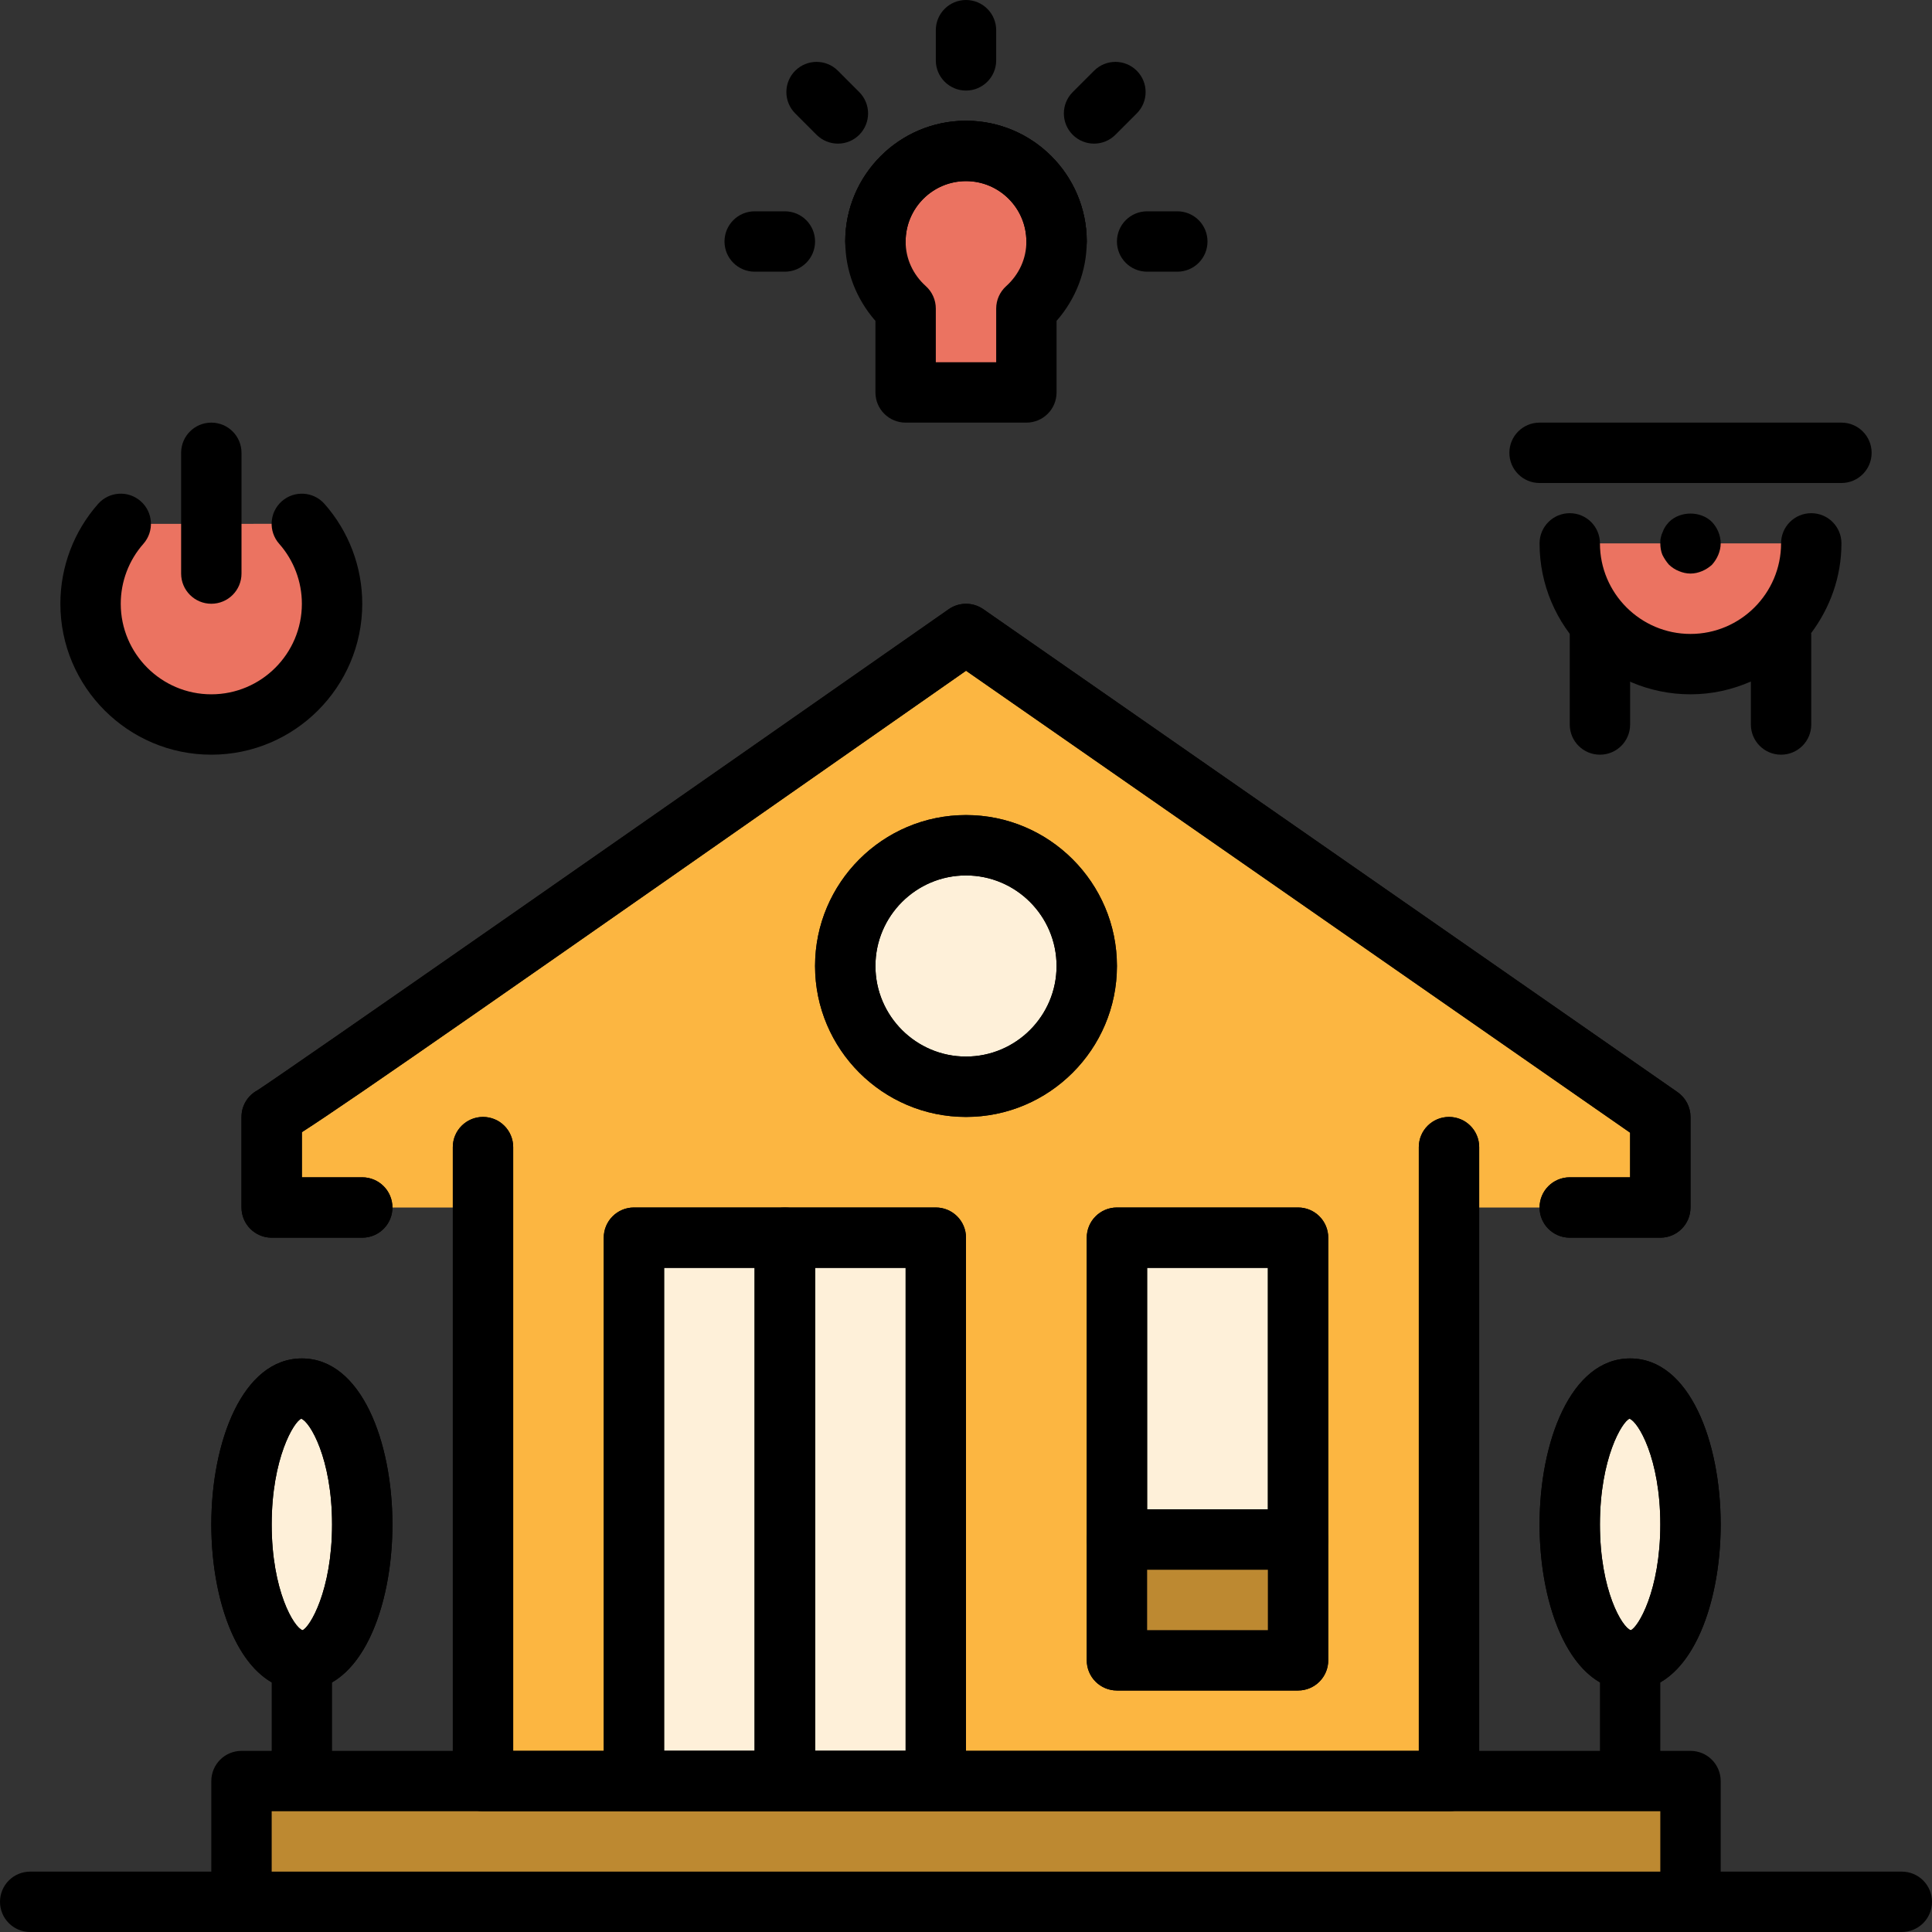 <?xml version="1.0" encoding="iso-8859-1"?>
<!-- Generator: Adobe Illustrator 19.0.0, SVG Export Plug-In . SVG Version: 6.00 Build 0)  -->
<svg version="1.1" id="Capa_1" xmlns="http://www.w3.org/2000/svg" xmlns:xlink="http://www.w3.org/1999/xlink" x="0px" y="0px"
	 viewBox="0 0 512 512" style="enable-background:new 0 0 512 512;" xml:space="preserve">
<rect x="0" y="0" width="512" height="512" fill="#333333" stroke="none"/>
<path style="fill:#EB7361;" d="M416,144c0,17.672,14.328,32,32,32s32-14.328,32-32"/>
<g>
	<rect id="SVGCleanerId_0" x="64" y="472" style="fill:#BD8931;" width="384" height="32"/>
</g>
<g>
	<rect id="SVGCleanerId_0_1_" x="64" y="472" style="fill:#BD8931;" width="384" height="32"/>
</g>
<g>
	<rect id="SVGCleanerId_0_2_" x="64" y="472" style="fill:#BD8931;" width="384" height="32"/>
</g>
<g>
	<ellipse style="fill:#FCB641;" cx="432" cy="404" rx="16" ry="36"/>
	<ellipse style="fill:#FCB641;" cx="80" cy="404" rx="16" ry="36"/>
	<path style="fill:#FCB641;" d="M256,168c0,0-183.08,128-184,128v24h24h32v152h256V320h32h24v-24L256,168z"/>
</g>
<g>
	<circle style="fill:#FEF0D9;" cx="256" cy="256" r="32"/>
	<rect x="208" y="328" style="fill:#FEF0D9;" width="40" height="144"/>
	<rect x="168" y="328" style="fill:#FEF0D9;" width="40" height="144"/>
	<rect x="296" y="328" style="fill:#FEF0D9;" width="48" height="80"/>
	<ellipse style="fill:#FEF0D9;" cx="432" cy="404" rx="16" ry="36"/>
	<ellipse style="fill:#FEF0D9;" cx="80" cy="404" rx="16" ry="36"/>
</g>
<path d="M432,448c-15.76,0-24-22.136-24-44s8.24-44,24-44s24,22.136,24,44S447.76,448,432,448z M431.832,375.976
	C429.912,376.712,424,386.432,424,404s5.912,27.288,8.168,28.024C434.088,431.288,440,421.568,440,404
	S434.088,376.712,431.832,375.976z"/>
<path d="M80,448c-15.76,0-24-22.136-24-44s8.24-44,24-44s24,22.136,24,44S95.76,448,80,448z M79.832,375.976
	C77.92,376.712,72,386.432,72,404s5.92,27.288,8.168,28.024C82.08,431.288,88,421.568,88,404S82.08,376.712,79.832,375.976z"/>
<path d="M384,480H128c-4.416,0-8-3.576-8-8V304c0-4.424,3.584-8,8-8s8,3.576,8,8v160h240V304c0-4.424,3.576-8,8-8s8,3.576,8,8v168
	C392,476.424,388.424,480,384,480z"/>
<path id="SVGCleanerId_1" d="M440,328h-24c-4.424,0-8-3.576-8-8s3.576-8,8-8h16v-11.824L256.008,177.752
	C132.416,264.168,93.408,291.432,80,300.032V312h16c4.416,0,8,3.576,8,8s-3.584,8-8,8H72c-4.416,0-8-3.576-8-8v-24
	c0-3.048,1.696-5.688,4.2-7.04c6.864-4.376,112.928-78.376,183.216-127.512c2.752-1.912,6.4-1.928,9.16-0.016l184,128
	C446.72,290.928,448,293.384,448,296v24C448,324.424,444.424,328,440,328z"/>
<path id="SVGCleanerId_2" d="M256,296c-22.056,0-40-17.944-40-40s17.944-40,40-40s40,17.944,40,40S278.056,296,256,296z M256,232
	c-13.232,0-24,10.768-24,24s10.768,24,24,24s24-10.768,24-24S269.232,232,256,232z"/>
<path d="M248,480h-40c-4.416,0-8-3.576-8-8V328c0-4.424,3.584-8,8-8h40c4.416,0,8,3.576,8,8v144C256,476.424,252.416,480,248,480z
	 M216,464h24V336h-24V464z"/>
<path d="M208,480h-40c-4.416,0-8-3.576-8-8V328c0-4.424,3.584-8,8-8h40c4.416,0,8,3.576,8,8v144C216,476.424,212.416,480,208,480z
	 M176,464h24V336h-24V464z"/>
<path d="M344,416h-48c-4.424,0-8-3.576-8-8v-80c0-4.424,3.576-8,8-8h48c4.424,0,8,3.576,8,8v80C352,412.424,348.424,416,344,416z
	 M304,400h32v-64h-32V400z"/>
<path d="M344,448h-48c-4.424,0-8-3.576-8-8v-32c0-4.424,3.576-8,8-8h48c4.424,0,8,3.576,8,8v32C352,444.424,348.424,448,344,448z
	 M304,432h32v-16h-32V432z"/>
<g>
	<path id="SVGCleanerId_1_1_" d="M440,328h-24c-4.424,0-8-3.576-8-8s3.576-8,8-8h16v-11.824L256.008,177.752
		C132.416,264.168,93.408,291.432,80,300.032V312h16c4.416,0,8,3.576,8,8s-3.584,8-8,8H72c-4.416,0-8-3.576-8-8v-24
		c0-3.048,1.696-5.688,4.2-7.04c6.864-4.376,112.928-78.376,183.216-127.512c2.752-1.912,6.4-1.928,9.16-0.016l184,128
		C446.72,290.928,448,293.384,448,296v24C448,324.424,444.424,328,440,328z"/>
</g>
<g>
	<path id="SVGCleanerId_2_1_" d="M256,296c-22.056,0-40-17.944-40-40s17.944-40,40-40s40,17.944,40,40S278.056,296,256,296z
		 M256,232c-13.232,0-24,10.768-24,24s10.768,24,24,24s24-10.768,24-24S269.232,232,256,232z"/>
</g>
<rect x="296" y="408" style="fill:#BD8931;" width="48" height="32"/>
<path id="SVGCleanerId_3" d="M280,72c-4.424,0-8-3.576-8-8c0-8.824-7.176-16-16-16s-16,7.176-16,16c0,4.424-3.584,8-8,8
	s-8-3.576-8-8c0-17.648,14.352-32,32-32s32,14.352,32,32C288,68.424,284.424,72,280,72z"/>
<path style="fill:#FCB641;" d="M280,64c0-13.256-10.744-24-24-24s-24,10.744-24,24c0,7.08,3.12,13.376,8,17.768V104h32V81.768
	C276.88,77.376,280,71.08,280,64z"/>
<path style="fill:#EB7361;" d="M280,64c0-13.256-10.744-24-24-24s-24,10.744-24,24c0,7.08,3.12,13.376,8,17.768V104h32V81.768
	C276.88,77.376,280,71.08,280,64z"/>
<path d="M272,112h-32c-4.416,0-8-3.576-8-8V85.04c-5.12-5.832-8-13.312-8-21.04c0-17.648,14.352-32,32-32s32,14.352,32,32
	c0,7.728-2.872,15.208-8,21.04V104C280,108.424,276.424,112,272,112z M248,96h16V81.776c0-2.264,0.96-4.424,2.64-5.936
	C270.096,72.72,272,68.512,272,64c0-8.824-7.176-16-16-16s-16,7.176-16,16c0,4.512,1.904,8.72,5.36,11.832
	c1.68,1.52,2.64,3.672,2.64,5.944V96z"/>
<g>
	<path id="SVGCleanerId_3_1_" d="M280,72c-4.424,0-8-3.576-8-8c0-8.824-7.176-16-16-16s-16,7.176-16,16c0,4.424-3.584,8-8,8
		s-8-3.576-8-8c0-17.648,14.352-32,32-32s32,14.352,32,32C288,68.424,284.424,72,280,72z"/>
</g>
<path d="M256,24c-4.416,0-8-3.576-8-8V8c0-4.424,3.584-8,8-8c4.416,0,8,3.576,8,8v8C264,20.424,260.416,24,256,24z"/>
<path d="M312,72h-8c-4.424,0-8-3.576-8-8s3.576-8,8-8h8c4.424,0,8,3.576,8,8S316.424,72,312,72z"/>
<path d="M208,72h-8c-4.416,0-8-3.576-8-8s3.584-8,8-8h8c4.416,0,8,3.576,8,8S212.416,72,208,72z"/>
<path d="M289.936,38.064c-2.048,0-4.096-0.784-5.656-2.344c-3.128-3.128-3.128-8.184,0-11.312l5.664-5.664
	c3.128-3.128,8.184-3.128,11.312,0s3.128,8.184,0,11.312l-5.664,5.664C294.032,37.28,291.984,38.064,289.936,38.064z"/>
<path d="M222.056,38.064c-2.048,0-4.096-0.784-5.664-2.344l-5.656-5.664c-3.12-3.136-3.12-8.192,0.008-11.32
	c3.128-3.112,8.192-3.12,11.312,0.008l5.656,5.664c3.12,3.136,3.12,8.192-0.008,11.32C226.152,37.28,224.104,38.064,222.056,38.064z
	"/>
<path d="M488,128h-80c-4.424,0-8-3.576-8-8s3.576-8,8-8h80c4.424,0,8,3.576,8,8S492.424,128,488,128z"/>
<path d="M424,200c-4.424,0-8-3.576-8-8v-24c0-4.424,3.576-8,8-8s8,3.576,8,8v24C432,196.424,428.424,200,424,200z"/>
<path style="fill:#EB7361;" d="M79.984,138.816C84.976,144.464,88,151.88,88,160c0,17.672-14.328,32-32,32s-32-14.328-32-32
	c0-8.112,3.024-15.528,8-21.168"/>
<path d="M56,200c-22.056,0-40-17.944-40-40c0-9.76,3.552-19.16,10-26.464c2.928-3.312,7.976-3.632,11.296-0.704
	c3.312,2.928,3.624,7.984,0.696,11.296C34.128,148.504,32,154.152,32,160c0,13.232,10.768,24,24,24s24-10.768,24-24
	c0-5.856-2.136-11.504-6.008-15.88c-2.928-3.312-2.616-8.368,0.696-11.288s8.368-2.608,11.296,0.696
	C92.44,140.832,96,150.232,96,160C96,182.056,78.056,200,56,200z"/>
<path d="M56,160c-4.416,0-8-3.576-8-8v-32c0-4.424,3.584-8,8-8s8,3.576,8,8v32C64,156.424,60.416,160,56,160z"/>
<path d="M296,448h48c4.424,0,8-3.576,8-8v-32v-80c0-4.424-3.576-8-8-8h-48c-4.424,0-8,3.576-8,8v80v32
	C288,444.424,291.576,448,296,448z M336,432h-32v-16h32V432z M304,336h32v64h-32V336z"/>
<path d="M504,496h-48v-24c0-4.424-3.576-8-8-8h-8v-18.152c10.536-6.064,16-24.04,16-41.848c0-21.864-8.24-44-24-44s-24,22.136-24,44
	c0,17.8,5.464,35.776,16,41.848V464h-32V304c0-4.424-3.576-8-8-8s-8,3.576-8,8v160H256V328c0-4.424-3.584-8-8-8h-40h-40
	c-4.416,0-8,3.576-8,8v136h-24V304c0-4.424-3.584-8-8-8s-8,3.576-8,8v160H88v-18.152c10.536-6.064,16-24.04,16-41.848
	c0-21.864-8.24-44-24-44s-24,22.136-24,44c0,17.8,5.464,35.776,16,41.848V464h-8c-4.416,0-8,3.576-8,8v24H8c-4.416,0-8,3.576-8,8
	s3.584,8,8,8h56h384h56c4.424,0,8-3.576,8-8S508.424,496,504,496z M431.832,375.976C434.088,376.712,440,386.432,440,404
	s-5.912,27.288-7.832,28.024C429.912,431.288,424,421.568,424,404S429.912,376.712,431.832,375.976z M240,464h-24V336h24V464z
	 M176,336h24v128h-24V336z M79.832,375.976C82.08,376.712,88,386.432,88,404s-5.92,27.288-7.832,28.024
	C77.92,431.288,72,421.568,72,404S77.92,376.712,79.832,375.976z M440,496H72v-16h56h40h40h40h136h56V496z"/>
<path d="M488,144c0-4.424-3.576-8-8-8s-8,3.576-8,8c0,13.232-10.768,24-24,24s-24-10.768-24-24c0-4.424-3.576-8-8-8s-8,3.576-8,8
	c0,22.056,17.944,40,40,40c5.696,0,11.088-1.232,16-3.392V192c0,4.424,3.576,8,8,8s8-3.576,8-8v-24c0-0.072-0.04-0.128-0.04-0.2
	C484.944,161.128,488,152.944,488,144z"/>
<path d="M442.32,149.68c0.8,0.72,1.6,1.28,2.64,1.68c0.96,0.4,2,0.64,3.04,0.64s2.08-0.24,3.04-0.64s1.832-0.96,2.64-1.68
	c0.72-0.808,1.28-1.68,1.68-2.64s0.64-2,0.64-3.04c0-2.08-0.88-4.168-2.32-5.68c-2.96-2.96-8.4-2.96-11.36,0
	c-0.32,0.4-0.72,0.8-0.96,1.192c-0.32,0.488-0.56,0.96-0.72,1.448c-0.24,0.48-0.4,0.96-0.488,1.44C440,142.96,440,143.44,440,144
	c0,1.04,0.16,2.08,0.552,3.04C441.04,148,441.6,148.872,442.32,149.68z"/>
<g>
</g>
<g>
</g>
<g>
</g>
<g>
</g>
<g>
</g>
<g>
</g>
<g>
</g>
<g>
</g>
<g>
</g>
<g>
</g>
<g>
</g>
<g>
</g>
<g>
</g>
<g>
</g>
<g>
</g>
</svg>
